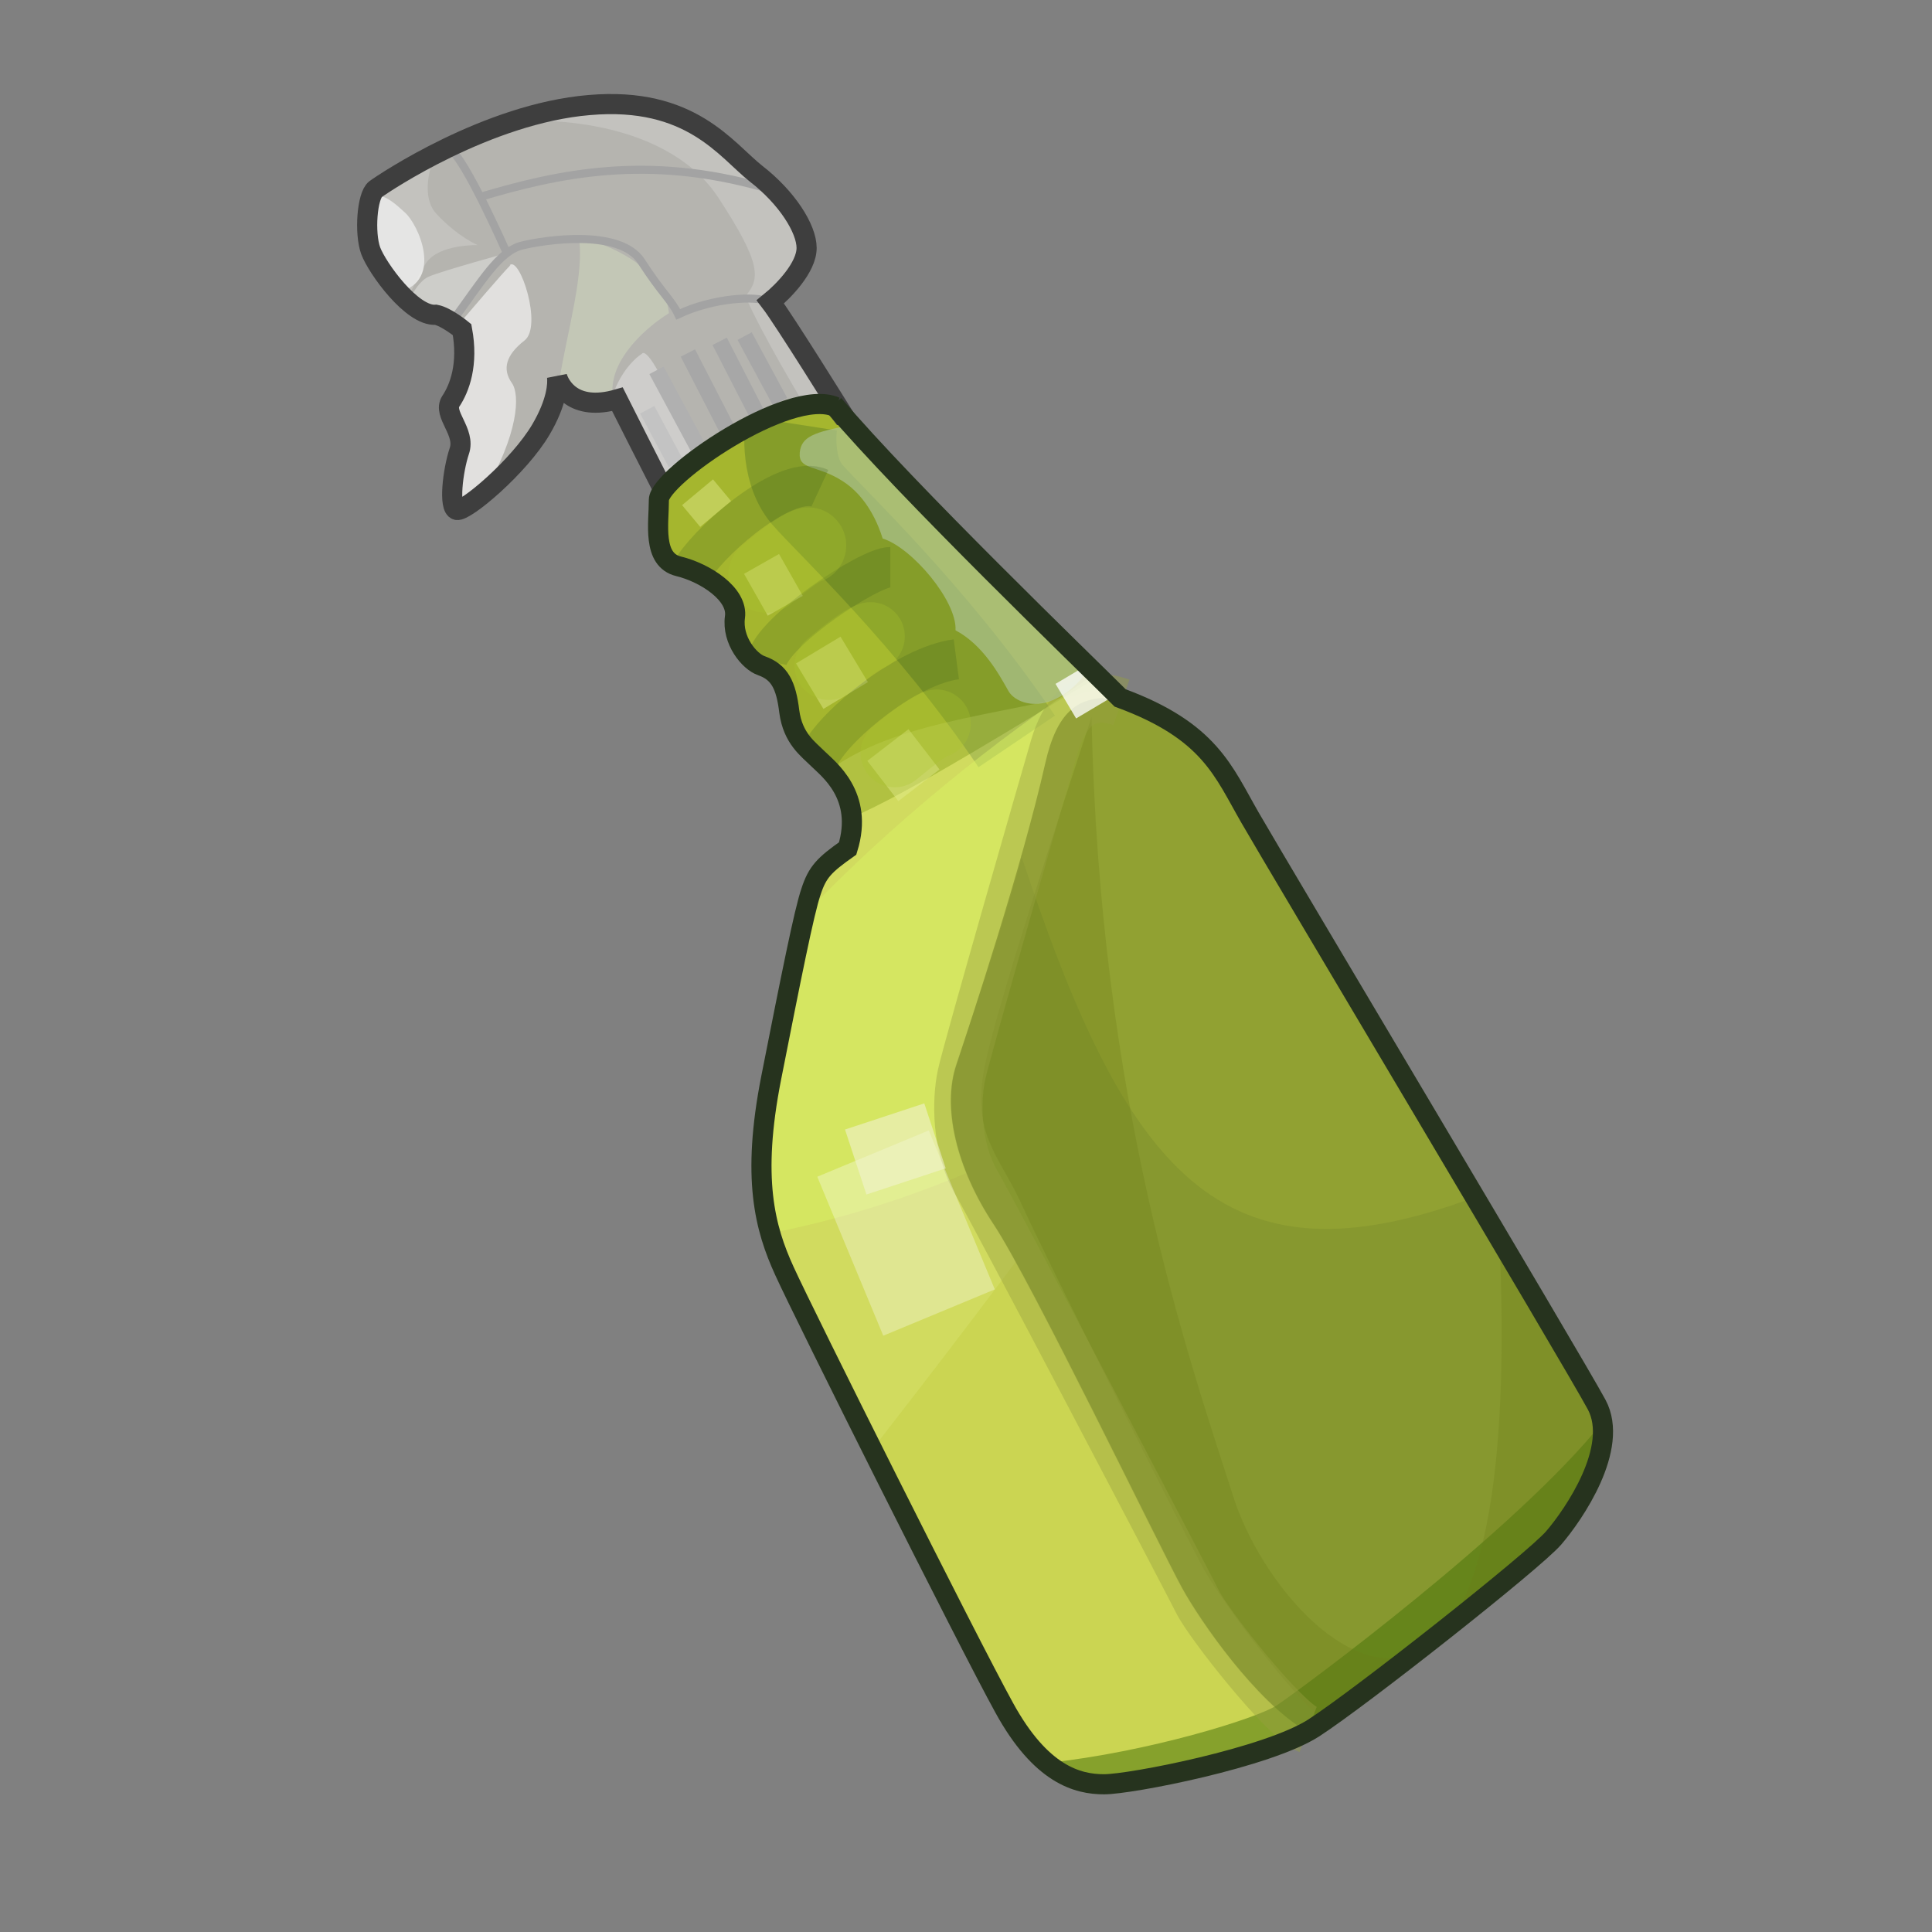 <?xml version="1.0" encoding="UTF-8" standalone="no"?>
<!DOCTYPE svg PUBLIC "-//W3C//DTD SVG 1.0//EN" "http://www.w3.org/TR/2001/REC-SVG-20010904/DTD/svg10.dtd">
<svg xmlns:svg="http://www.w3.org/2000/svg" xmlns="http://www.w3.org/2000/svg" version="1.0" width="100%" height="100%" viewBox="0 0 48 48" id="_clean01">
<rect x="0" y="0" width="48" height="48" fill="#808080" stroke="none"/>
<defs/>
<g id="layer4">
<path d="m 11.48,8.20 c 0.16,0.86 -0.05,1.45 -0.26,1.77 -0.21,0.32 0.37,0.75 0.21,1.24 -0.16,0.48 -0.26,1.40 -0.05,1.45 0.21,0.05 1.56,-1.07 2.10,-1.99 0.53,-0.91 0.37,-1.40 0.37,-1.40 0,0 0.21,1.02 1.50,0.64 0.26,0.53 1.40,2.75 1.40,2.75 l 4.20,-2.37 c 0,0 -1.50,-2.37 -1.83,-2.80 0.32,-0.26 0.91,-0.86 0.91,-1.34 0,-0.48 -0.48,-1.24 -1.24,-1.83 C 18.06,3.72 17.20,2.37 14.66,2.59 12.13,2.80 9.54,4.53 9.32,4.69 9.11,4.85 9.05,5.77 9.22,6.20 c 0.16,0.43 1.02,1.67 1.61,1.61 0.26,0.05 0.64,0.37 0.64,0.37 z" id="path5496-0" style="fill:#b5b4af" />
<path d="M 14.65,2.59 C 14.02,2.64 13.38,2.80 12.78,3 c 2.34,-0.08 4.20,0.60 5.06,1.90 1.10,1.68 1.04,2.03 0.68,2.46 0.39,0.91 1.36,2.53 1.81,3.28 l 0.62,-0.34 c 0,0 -1.48,-2.38 -1.81,-2.81 0.32,-0.26 0.90,-0.85 0.90,-1.34 0,-0.48 -0.49,-1.25 -1.25,-1.84 C 18.05,3.71 17.19,2.37 14.65,2.59 z" id="path5576" style="fill:#e0e0e0;fill-opacity:0.32" />
<path d="m 15.96,8.78 c -0.23,0.15 -0.60,0.53 -0.78,1.18 0.06,-0.01 0.11,-0.01 0.18,-0.03 0.26,0.53 1.40,2.75 1.40,2.75 l 0.87,-0.5 c 0,0 -1.36,-3.62 -1.68,-3.40 z" id="path5541" style="fill:#e0e0e0;fill-opacity:0.59" />
<path d="m 20.71,10.05 c 1.82,2.15 6.29,6.46 7.12,7.29 2.23,0.82 2.56,1.82 3.23,2.98 0.66,1.15 8.03,13.50 8.61,14.58 0.57,1.07 -0.57,2.73 -1.07,3.31 -0.49,0.57 -4.80,3.97 -5.96,4.72 -1.15,0.74 -4.55,1.40 -5.21,1.40 -0.66,0 -1.57,-0.24 -2.48,-1.90 -0.91,-1.65 -4.97,-9.77 -5.46,-10.85 -0.49,-1.07 -0.82,-2.31 -0.33,-4.80 0.49,-2.48 0.82,-4.14 0.99,-4.63 0.16,-0.49 0.33,-0.66 0.91,-1.07 0.41,-1.32 -0.49,-1.98 -0.74,-2.23 -0.24,-0.24 -0.62,-0.50 -0.71,-1.17 -0.08,-0.66 -0.24,-0.98 -0.69,-1.14 -0.30,-0.10 -0.74,-0.63 -0.66,-1.21 0.08,-0.57 -0.74,-1.10 -1.40,-1.26 -0.66,-0.16 -0.49,-1.07 -0.49,-1.65 0,-0.57 3.23,-2.81 4.39,-2.31 z" id="path4797" style="fill:#cbd552" />
<path d="m 20.18,10 c -1.39,0.10 -3.87,1.86 -3.87,2.37 0,0.57 -0.16,1.49 0.5,1.65 0.66,0.16 1.48,0.70 1.40,1.28 -0.08,0.57 0.34,1.11 0.65,1.21 0.45,0.15 0.63,0.46 0.71,1.12 0.08,0.66 0.47,0.93 0.71,1.18 0.20,0.20 0.79,0.65 0.81,1.53 1.44,-0.59 4.35,-2.43 6.21,-3.53 -1.25,-1.23 -4.94,-4.79 -6.62,-6.78 C 20.57,10.00 20.38,9.98 20.18,10 z" id="path5405" style="fill:#a5b62e" />
<path d="m 19.66,10.52 c 0,0 -0.17,1.10 0.39,1.76 0.57,0.66 3.09,3.00 5.21,6.14" id="path5488" style="fill:none;stroke:#2b561b;stroke-width:2.29;stroke-opacity:0.26" />
<path d="m 27.53,17.03 c -2.21,0.72 -5.10,0.78 -6.90,2.09 0.33,0.35 0.70,0.96 0.40,1.93 -0.57,0.41 -0.74,0.59 -0.90,1.09 -0.16,0.49 -0.50,2.13 -1,4.62 -0.49,2.48 -0.15,3.73 0.34,4.81 0.21,0.45 1.23,2.46 2.21,4.43 2.90,-3.73 7.32,-9.51 10.21,-14.31 -0.17,-0.29 -0.78,-1.29 -0.84,-1.40 -0.66,-1.15 -0.98,-2.14 -3.21,-2.96 -0.04,-0.04 -0.25,-0.25 -0.31,-0.31 z" id="path5311" style="fill:#ebf7a4;fill-opacity:0.17" />
<path d="m 27.21,16.75 c -2.51,1.64 -5.10,3.75 -7.25,6 -0.18,0.75 -0.44,2.02 -0.84,4.03 -0.36,1.80 -0.29,2.96 -0.03,3.87 4.16,-0.81 9.56,-3.05 13.53,-7.71 -0.47,-0.79 -1.44,-2.41 -1.56,-2.62 -0.66,-1.15 -0.98,-2.14 -3.21,-2.96 -0.07,-0.07 -0.48,-0.45 -0.62,-0.59 z" id="path5313" style="fill:#d9f465;fill-opacity:0.45" />
<path d="m 27.40,17.34 c -0.62,0.04 -1.14,0.33 -1.43,1.62 -0.58,2.57 -1.86,6.44 -2.21,7.5 -0.35,1.05 0.00,2.56 0.93,3.96 0.93,1.40 4.10,7.97 4.68,9.03 0.45,0.82 1.83,2.82 3.09,3.56 0.05,-0.03 0.13,-0.06 0.18,-0.09 1.15,-0.74 5.44,-4.13 5.93,-4.71 0.49,-0.57 1.67,-2.23 1.09,-3.31 -0.57,-1.07 -7.96,-13.43 -8.62,-14.59 -0.65,-1.15 -0.97,-2.14 -3.18,-2.96 -0.01,-4.63e-4 -0.02,4.24e-4 -0.03,0 -0.14,-0.00 -0.30,-0.00 -0.43,0 z" id="path5307" style="fill:#91a132" />
<path d="m 25.40,21.25 c -0.61,2.17 -1.39,4.44 -1.65,5.21 -0.35,1.05 0.00,2.56 0.93,3.96 0.93,1.40 4.10,7.97 4.68,9.03 0.45,0.82 1.83,2.82 3.09,3.56 0.05,-0.03 0.13,-0.06 0.18,-0.09 1.15,-0.74 5.44,-4.13 5.93,-4.71 0.49,-0.57 1.67,-2.23 1.09,-3.31 -0.20,-0.38 -1.72,-2.94 -3.03,-5.15 -6.32,2.36 -8.66,-0.66 -11.25,-8.5 z" id="path5355" style="fill:#687725;fill-opacity:0.22" />
<path d="m 39.81,35.34 c -2.14,2.68 -7.49,6.63 -8.09,7.03 -0.49,0.32 -3.18,1.16 -5.71,1.43 0.52,0.43 1.03,0.53 1.43,0.53 0.66,0 4.05,-0.66 5.21,-1.40 1.15,-0.74 5.44,-4.13 5.93,-4.71 0.43,-0.50 1.37,-1.82 1.21,-2.87 z" id="path5309" style="fill:#49740b;fill-opacity:0.53" />
<path d="m 27.12,17.81 c -0.84,2.56 -2.38,7.30 -2.65,8.65 -0.35,1.75 0.35,2.21 0.93,3.5 0.58,1.28 4.21,8.53 4.56,9.12 0.24,0.41 1.60,2.43 2.90,3.68 0.50,-0.34 1.33,-0.97 2.25,-1.68 -1.67,0.69 -3.79,-1.80 -4.46,-3.87 C 29.52,33.70 27.31,27.37 27.12,17.81 z M 37.25,30.75 c 0.26,5.68 -0.38,8.58 -1.37,9.78 1.27,-1.01 2.47,-2.02 2.71,-2.31 0.49,-0.57 1.67,-2.23 1.09,-3.31 C 39.52,34.59 38.20,32.37 37.25,30.75 z" id="path5350" style="fill:#6c7d19;fill-opacity:0.27" />
<path d="m 27.86,17.45 c -1.01,-0.36 -1.44,0.36 -1.66,1.08 -0.21,0.72 -2.17,7.52 -2.31,8.17 -0.14,0.65 -0.14,1.80 0.36,2.67 0.50,0.86 5.21,9.84 5.50,10.42 0.28,0.57 2.17,2.96 2.75,3.18" id="path5353" style="fill:none;stroke:#96a13e;stroke-width:1.20;stroke-opacity:0.42" />
<path d="m 21.69,28.66 1.64,3.95" id="path5378" style="fill:none;stroke:#ffffff;stroke-width:3;stroke-opacity:0.31" />
<path d="m 23.23,28.22 -1.97,0.65" id="path5380" style="fill:none;stroke:#f3f2d4;stroke-width:1.70;stroke-opacity:0.56" />
<path d="m 21.18,10.56 c -0.98,0.17 -1.27,0.30 -1.31,0.68 -0.04,0.45 0.42,0.30 1.06,0.71 0.63,0.40 0.90,1.11 1,1.43 0.72,0.22 1.85,1.55 1.81,2.28 0.68,0.36 1.08,1.09 1.31,1.5 0.20,0.37 1.13,0.68 2.03,-0.56 -1.30,-1.27 -4.15,-4.08 -5.90,-6.06 z" id="path5403" style="fill:#adc292;fill-opacity:0.69" />
<path d="m 18.92,14.01 0.59,1.04" id="path5407" style="fill:none;stroke:#e3ec8f;stroke-width:1px;stroke-opacity:0.44" />
<path d="m 20.33,16.15 0.68,1.13" id="path5409" style="fill:none;stroke:#e3ec8f;stroke-width:1.29;stroke-opacity:0.44" />
<path d="m 22.06,18.51 0.77,1.00" id="path5411" style="fill:none;stroke:#e3ec8f;stroke-width:1.29;stroke-opacity:0.44" />
<path d="m 17.33,12.23 0.45,0.54" id="path5413" style="fill:none;stroke:#e3ec8f;stroke-width:1px;stroke-opacity:0.44" />
<path d="m 27.27,16.95 -0.79,0.47" id="path5456" style="fill:none;stroke:#ffffff;stroke-width:1px;stroke-opacity:0.77" />
<path d="m 17.24,14.09 c 0.53,-0.79 2.33,-2.33 3.13,-1.96" id="path5458" style="fill:none;stroke:#345614;stroke-width:1px;stroke-opacity:0.20" />
<path d="m 19.05,16.42 c 0.15,-0.74 2.54,-2.33 3.07,-2.33" id="path5460" style="fill:none;stroke:#345614;stroke-width:1px;stroke-opacity:0.20" />
<path d="m 20.37,18.76 c 0.42,-0.79 2.17,-2.22 3.39,-2.38" id="path5462" style="fill:none;stroke:#345614;stroke-width:1px;stroke-opacity:0.20" />
<path d="m 19.04,14.28 c 0.31,-0.25 0.76,-0.64 1.04,-0.73" id="path5490" style="fill:none;stroke:#adc62e;stroke-width:1.89;stroke-linecap:round;stroke-opacity:0.27" />
<path d="m 20.59,16.54 c 0.31,-0.25 0.76,-0.64 1.04,-0.73" id="path5492" style="fill:none;stroke:#adc62e;stroke-width:1.70;stroke-linecap:round;stroke-opacity:0.27" />
<path d="m 22.23,18.71 c 0.31,-0.25 0.76,-0.64 1.04,-0.73" id="path5494" style="fill:none;stroke:#adc62e;stroke-width:1.70;stroke-linecap:round;stroke-opacity:0.27" />
<path d="M 14.37,5.87 C 14.55,6.69 14.08,8.30 13.90,9.43 14.02,9.69 14.38,10.16 15.25,9.96 15.03,9.11 15.90,8.23 16.62,7.78 16.51,6.78 15.48,6.19 14.37,5.87 z" id="path5530" style="fill:#cdd6bc;fill-opacity:0.59" />
<path d="m 12.68,6.59 c -0.20,0.20 -0.95,1.08 -1.31,1.5 0.04,0.03 0.12,0.09 0.12,0.09 0.16,0.86 -0.06,1.45 -0.28,1.78 -0.21,0.32 0.38,0.76 0.21,1.25 -0.16,0.48 -0.27,1.41 -0.06,1.46 0.08,0.02 0.35,-0.16 0.65,-0.40 0.88,-1.50 0.91,-2.46 0.71,-2.75 -0.25,-0.35 -0.15,-0.70 0.31,-1.06 0.46,-0.35 -0.12,-2.12 -0.37,-1.87 z" id="path5534" style="fill:#ffffff;fill-opacity:0.59" />
<path d="m 12.62,6.28 c 0,0 -1.64,0.45 -1.96,0.59 -0.22,0.09 -0.39,0.38 -0.5,0.59 0.23,0.20 0.47,0.36 0.68,0.34 0.12,0.02 0.25,0.13 0.37,0.21 l 1.40,-1.75 z" id="path5539" style="fill:#ffffff;fill-opacity:0.33" />
<path d="m 11.26,7.95 c 0.71,-0.96 1.14,-1.71 1.71,-1.85 0.57,-0.14 2.43,-0.42 2.96,0.39 0.53,0.82 0.75,0.96 0.92,1.32 0.89,-0.42 1.96,-0.46 2.21,-0.32" id="path5545" style="fill:none;stroke:#a3a3a3;stroke-width:0.2" />
<path d="m 11.19,3.73 c 0.35,0.17 1.39,2.53 1.39,2.53" id="path5547" style="fill:none;stroke:#a3a3a3;stroke-width:0.2" />
<path d="M 11.87,4.91 C 13.90,4.30 16.09,3.84 18.98,4.66" id="path5549" style="fill:none;stroke:#a3a3a3;stroke-width:0.2" />
<path d="m 9.40,4.87 c -0.06,0 -0.15,0.00 -0.21,0.06 -0.00,0.00 0.00,0.02 0,0.03 -0.09,0.34 -0.08,0.93 0.03,1.25 C 9.30,6.44 9.59,6.87 9.93,7.25 11.01,6.96 10.40,5.58 10.06,5.28 9.86,5.10 9.62,4.87 9.40,4.87 z" id="path5566" style="fill:#ffffff;fill-opacity:0.69" />
<path d="M 10.81,3.84 C 10.02,4.25 9.43,4.61 9.34,4.68 9.12,4.84 9.05,5.78 9.21,6.21 9.32,6.49 9.70,7.04 10.12,7.43 10.30,7.06 10.47,6.69 10.59,6.53 10.91,6.06 11.87,6.09 11.87,6.09 c 0,0 -0.49,-0.20 -1.03,-0.78 C 10.56,5.01 10.56,4.45 10.81,3.84 z" id="path5578" style="fill:#e0e0e0;fill-opacity:0.32" />
<path d="m 16.31,9.20 1.07,1.99" id="path5588" style="fill:none;stroke:#b0b0b0;stroke-width:0.40" />
<path d="m 17.09,8.77 1.04,2.02" id="path5590" style="fill:none;stroke:#a7a7a7;stroke-width:0.40" />
<path d="m 17.88,8.48 0.97,1.89" id="path5592" style="fill:none;stroke:#a7a7a7;stroke-width:0.40" />
<path d="m 18.50,8.35 0.88,1.63" id="path5594" style="fill:none;stroke:#a7a7a7;stroke-width:0.40" />
<path d="m 16.08,10.18 0.71,1.33" id="path5596" style="fill:none;stroke:#c3c3c3;stroke-width:0.40" />
<path d="m 20.71,10.06 c 0.05,0.06 0.15,0.17 0.21,0.25 0.00,0.00 0.02,-0.00 0.03,0 0,0 -1.48,-2.38 -1.81,-2.81 0.32,-0.26 0.90,-0.85 0.90,-1.34 0,-0.48 -0.49,-1.25 -1.25,-1.84 -0.75,-0.59 -1.62,-1.93 -4.15,-1.71 -2.53,0.21 -5.09,1.93 -5.31,2.09 -0.21,0.16 -0.28,1.09 -0.12,1.53 0.16,0.43 1.03,1.64 1.62,1.59 0.26,0.05 0.65,0.37 0.65,0.37 0.16,0.86 -0.06,1.45 -0.28,1.78 -0.21,0.32 0.38,0.76 0.21,1.24 -0.16,0.48 -0.27,1.41 -0.06,1.46 0.21,0.05 1.55,-1.08 2.09,-2 0.40,-0.68 0.42,-1.13 0.40,-1.31 0.06,0.21 0.39,0.88 1.5,0.56 0.21,0.42 0.78,1.54 1.09,2.15" id="stroke02" style="fill:none;stroke:#3e3e3e;stroke-width:0.5" />
<path d="m 20.71,10.05 c 1.82,2.15 6.29,6.46 7.12,7.29 2.23,0.82 2.56,1.82 3.23,2.98 0.66,1.15 8.03,13.50 8.61,14.58 0.57,1.07 -0.57,2.73 -1.07,3.31 -0.49,0.57 -4.80,3.97 -5.96,4.72 -1.15,0.74 -4.55,1.40 -5.21,1.40 -0.66,0 -1.57,-0.24 -2.48,-1.90 -0.91,-1.65 -4.97,-9.77 -5.46,-10.85 -0.49,-1.07 -0.82,-2.31 -0.33,-4.80 0.49,-2.48 0.82,-4.14 0.99,-4.63 0.16,-0.49 0.33,-0.66 0.91,-1.07 0.41,-1.32 -0.49,-1.98 -0.74,-2.23 -0.24,-0.24 -0.62,-0.50 -0.71,-1.17 -0.08,-0.66 -0.24,-0.98 -0.69,-1.14 -0.30,-0.10 -0.74,-0.63 -0.66,-1.21 0.08,-0.57 -0.74,-1.10 -1.40,-1.26 -0.66,-0.16 -0.49,-1.07 -0.49,-1.65 0,-0.57 3.23,-2.81 4.39,-2.31 z" id="stroke01" style="fill:none;stroke:#26331e;stroke-width:0.5" />
</g>
</svg>
